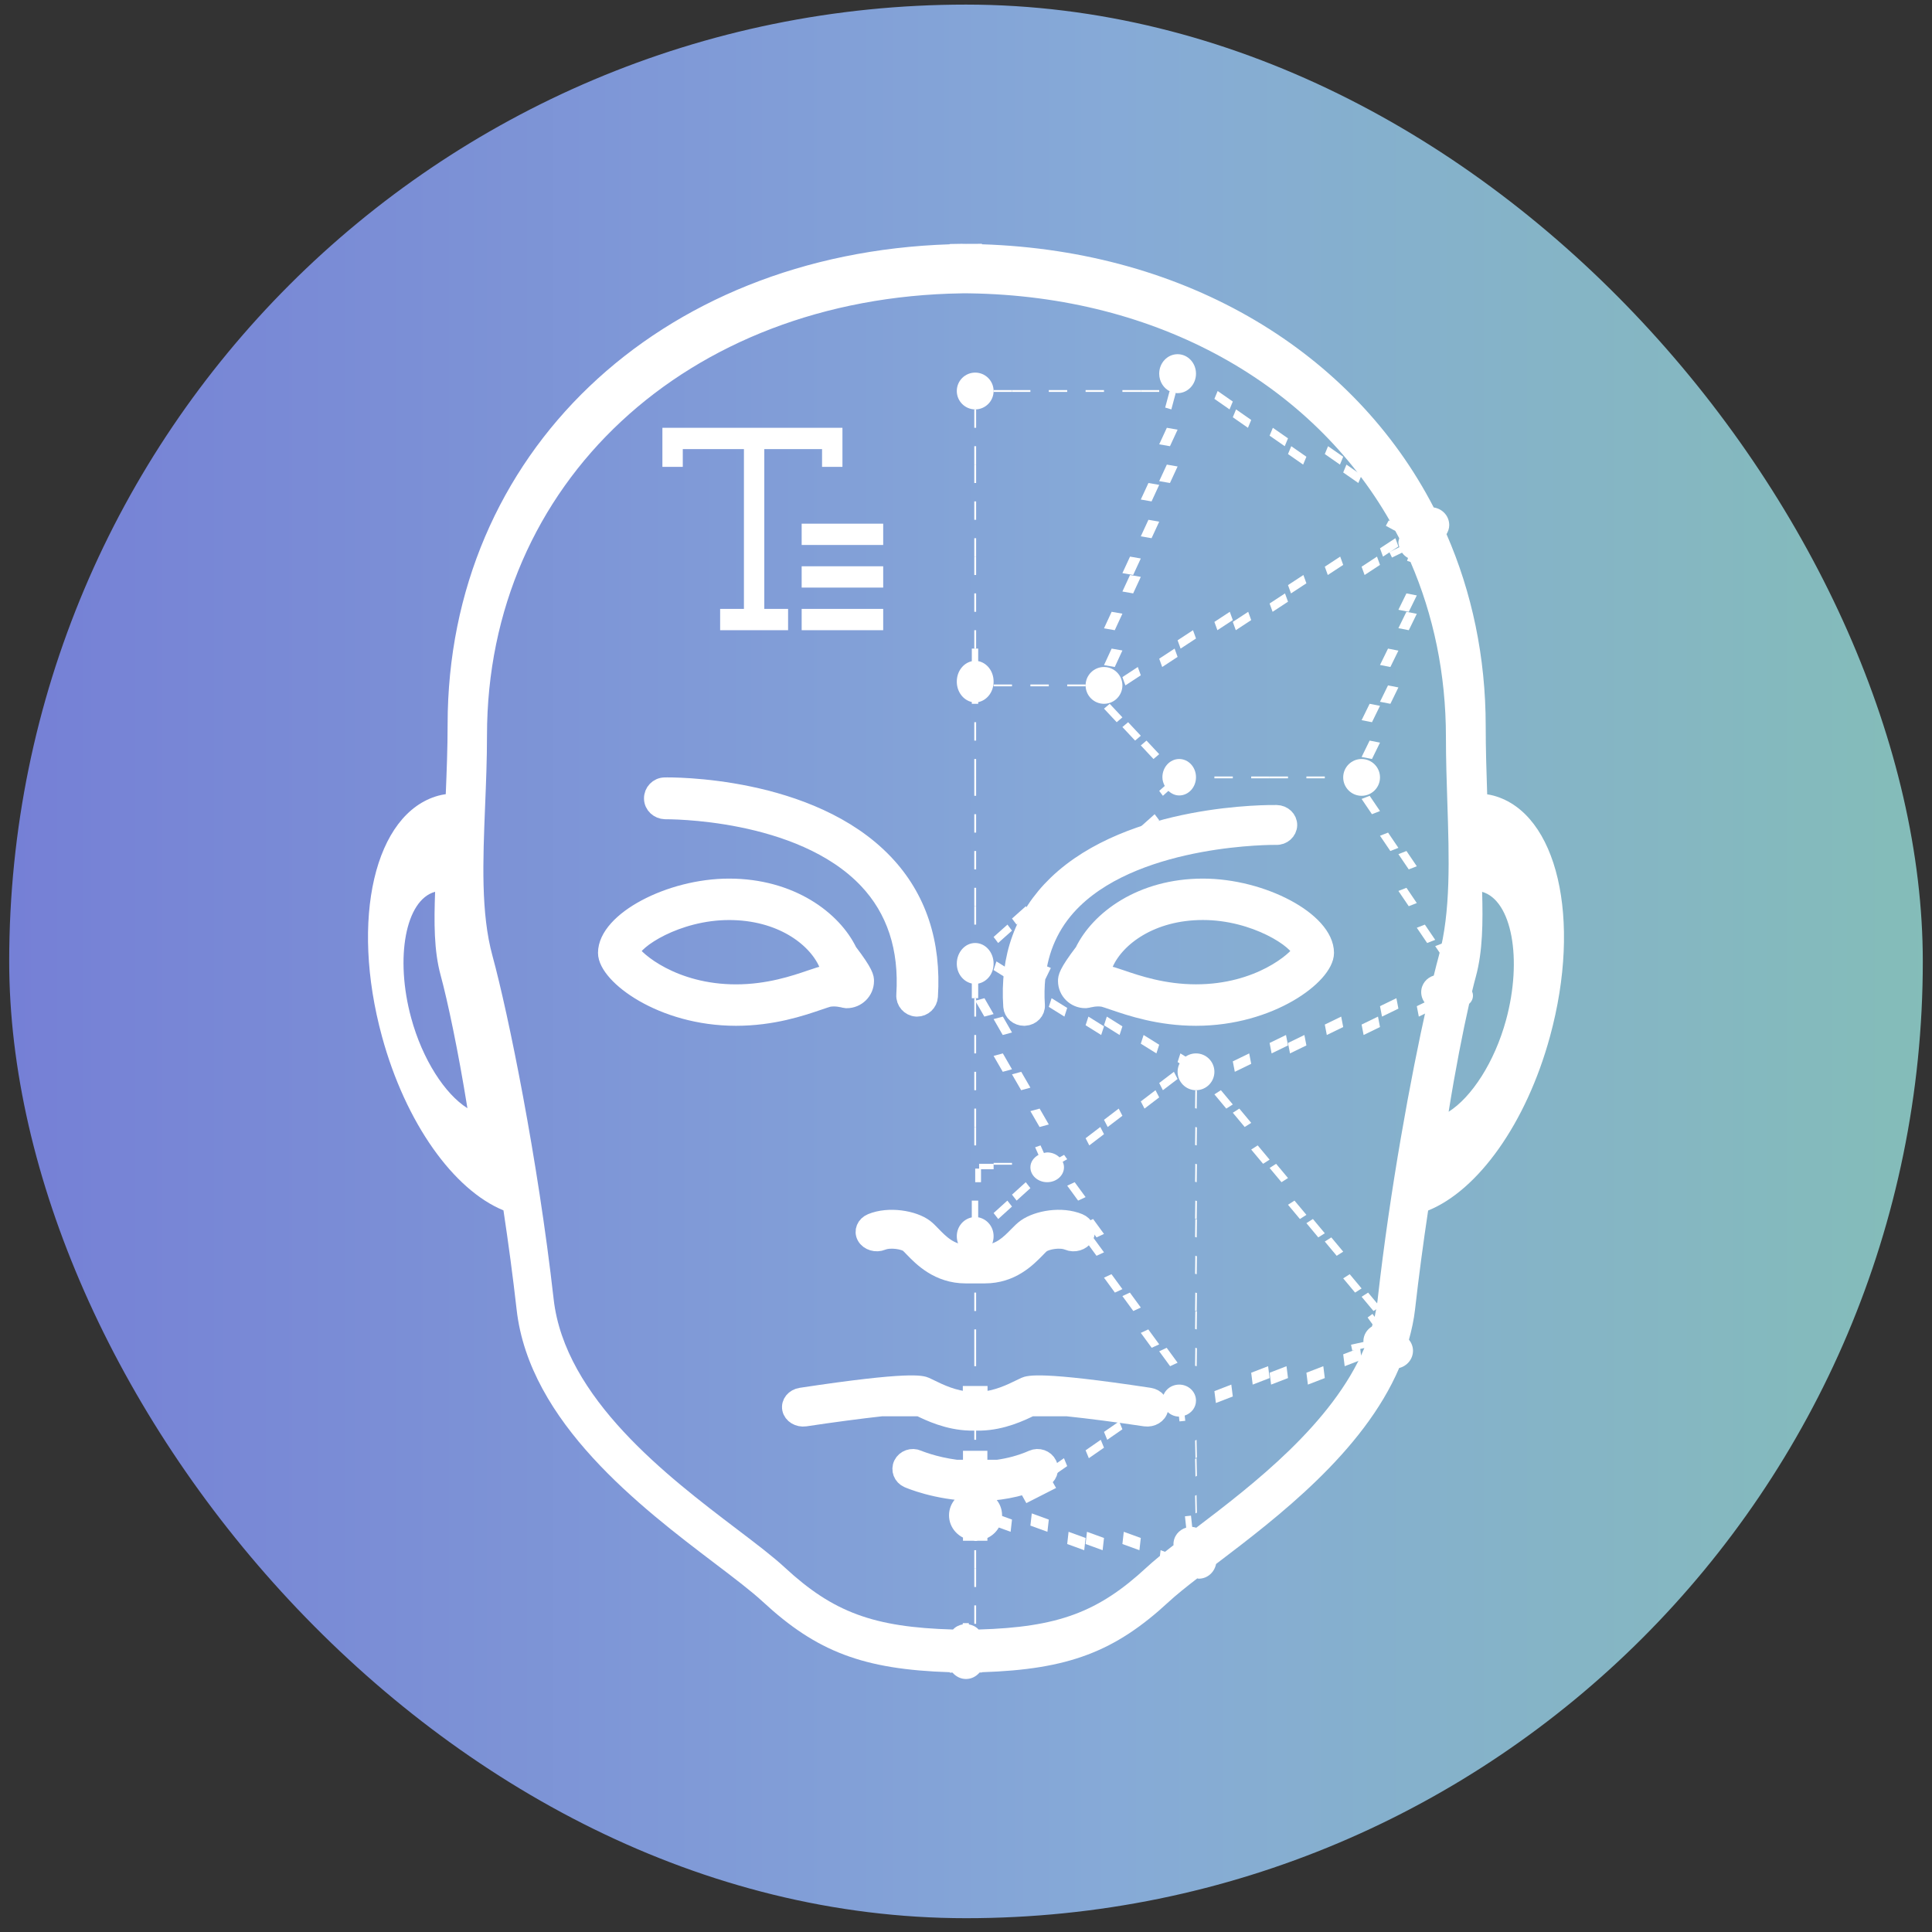 <?xml version="1.0" encoding="UTF-8"?>
<svg width="105px" height="105px" viewBox="0 0 105 105" version="1.1" xmlns="http://www.w3.org/2000/svg" xmlns:xlink="http://www.w3.org/1999/xlink">
    <rect x="0" y="0" width="105" height="105" fill="#333333" stroke="none"/>
    <title>编组 26</title>
    <defs>
        <linearGradient x1="0%" y1="50%" x2="100%" y2="50%" id="linearGradient-1">
            <stop stop-color="#757FD6" offset="0%"></stop>
            <stop stop-color="#86AAD7" offset="57.607%"></stop>
            <stop stop-color="#84BDB8" offset="100%"></stop>
        </linearGradient>
    </defs>
    <g id="页面-1" stroke="none" stroke-width="1" fill="none" fill-rule="evenodd">
        <g id="核心技术" transform="translate(-1232, -2130)">
            <g id="编组-27" transform="translate(1221, 2130.25)">
                <g id="编组-26" transform="translate(11.5, 0)">
                    <rect id="矩形" fill="url(#linearGradient-1)" x="0" y="0" width="104" height="104" rx="52"></rect>
                    <g id="编组-25" transform="translate(19.5, 13)" fill="#FFFFFF" fill-rule="nonzero">
                        <g id="人脸">
                            <path d="M60.826,29.921 C60.825,29.895 60.824,29.869 60.823,29.844 C60.784,28.663 60.745,27.442 60.745,26.218 C60.745,22.453 59.994,18.939 58.615,15.781 C58.7,15.635 58.763,15.473 58.763,15.291 C58.763,14.793 58.393,14.4 57.92,14.329 C53.578,5.928 44.576,0.388 33.366,0.026 L33.366,0 L32.489,0.004 L32.254,0 L31.614,0.011 L31.614,0.027 C15.763,0.539 4.327,11.43 4.327,26.127 C4.327,27.398 4.276,28.674 4.226,29.911 C4.089,29.932 3.952,29.957 3.819,29.994 C0.364,30.949 -0.981,36.697 0.76,43.082 C2.046,47.794 4.658,51.421 7.362,52.531 C7.629,54.302 7.874,56.12 8.078,57.927 C8.769,64.058 14.835,68.668 18.85,71.717 C19.919,72.529 20.842,73.231 21.47,73.812 C24.388,76.512 26.913,77.481 31.615,77.631 L31.615,77.654 L31.767,77.653 C31.947,77.861 32.204,78 32.5,78 C32.799,78 33.057,77.859 33.237,77.648 L33.367,77.647 L33.367,77.631 C38.068,77.481 40.594,76.512 43.512,73.812 C43.918,73.437 44.457,73.006 45.069,72.532 C45.095,72.535 45.118,72.549 45.145,72.549 C45.622,72.549 45.999,72.201 46.09,71.751 C46.105,71.739 46.117,71.73 46.131,71.719 C49.421,69.219 54.083,65.671 56.042,61.099 C56.469,60.991 56.793,60.618 56.793,60.156 C56.793,59.926 56.704,59.725 56.574,59.557 C56.719,59.026 56.84,58.486 56.903,57.928 C57.107,56.124 57.35,54.307 57.616,52.539 C60.328,51.44 62.949,47.806 64.238,43.083 C65.981,36.698 64.638,30.948 61.182,29.994 C61.066,29.96 60.945,29.94 60.826,29.921 Z M2.348,42.079 C1.454,38.801 2.044,35.66 3.637,35.22 C3.64,35.219 3.644,35.219 3.647,35.219 C3.588,36.86 3.579,38.407 3.949,39.76 C4.316,41.104 4.903,43.857 5.403,46.979 C4.177,46.206 2.962,44.332 2.348,42.079 L2.348,42.079 Z M54.876,57.349 C54.838,57.677 54.781,57.999 54.709,58.319 L54.593,58.158 L54.326,58.354 L54.595,58.727 C54.585,58.764 54.574,58.801 54.563,58.839 C54.289,59.007 54.097,59.298 54.097,59.645 C54.097,59.659 54.104,59.669 54.104,59.683 L53.425,59.833 L53.495,60.158 L54.15,60.013 C52.409,64.128 48.091,67.441 45.014,69.779 C44.943,69.756 44.87,69.739 44.793,69.733 L44.728,69.122 L44.4,69.158 L44.466,69.773 C44.07,69.89 43.775,70.242 43.775,70.679 C43.775,70.694 43.783,70.706 43.783,70.722 C43.214,71.164 42.706,71.573 42.307,71.943 C39.688,74.368 37.502,75.186 33.185,75.311 C33.048,75.161 32.862,75.069 32.655,75.03 L32.655,74.963 L32.324,74.963 L32.324,75.03 C32.117,75.069 31.931,75.16 31.794,75.311 C27.467,75.189 25.277,74.37 22.655,71.943 C22.003,71.34 21.088,70.644 20.027,69.839 C16.312,67.016 10.697,62.751 10.089,57.35 C9.23,49.736 7.629,41.86 6.765,38.7 C6.129,36.371 6.244,33.539 6.365,30.541 C6.416,29.297 6.467,28.011 6.467,26.719 C6.467,13.021 17.316,2.918 32.262,2.693 L32.401,2.689 L32.7,2.693 C42.966,2.846 51.303,7.647 55.542,15.069 L55.474,15.033 L55.318,15.326 L55.833,15.605 C55.904,15.738 55.977,15.87 56.046,16.004 C56.028,16.079 56,16.151 56,16.232 C56,16.322 56.028,16.405 56.052,16.488 L55.508,16.754 L55.652,17.052 L56.197,16.786 C56.283,16.906 56.39,17.005 56.522,17.073 L56.473,17.232 L56.657,17.29 C57.906,20.172 58.583,23.377 58.583,26.806 C58.583,28.01 58.622,29.202 58.66,30.356 C58.759,33.414 58.852,36.302 58.197,38.699 C58.112,39.008 58.019,39.375 57.922,39.77 C57.53,39.888 57.239,40.24 57.239,40.673 C57.239,40.95 57.36,41.195 57.548,41.37 C56.673,45.264 55.545,51.383 54.875,57.348 L54.876,57.349 Z M61.849,42.191 C61.223,44.483 59.974,46.385 58.73,47.172 C59.095,44.892 59.505,42.809 59.845,41.308 C59.969,41.198 60.052,41.041 60.052,40.862 C60.052,40.778 60.035,40.699 60.005,40.627 C60.077,40.328 60.146,40.058 60.208,39.832 C60.585,38.449 60.596,36.881 60.551,35.219 C62.16,35.681 62.755,38.866 61.849,42.191 L61.849,42.191 Z" id="形状"></path>
                            <path d="M27.37,53.198 C27.044,53.331 26.908,53.663 27.065,53.94 C27.222,54.216 27.614,54.335 27.94,54.199 C28.385,54.019 29.138,54.149 29.375,54.327 C29.448,54.384 29.532,54.475 29.633,54.58 C30.113,55.077 31.004,56 32.481,56 L33.52,56 C34.961,56 35.806,55.138 36.31,54.624 C36.424,54.507 36.519,54.404 36.605,54.343 C36.873,54.156 37.602,54.014 38.06,54.2 C38.384,54.337 38.777,54.217 38.935,53.942 C39.092,53.665 38.956,53.333 38.63,53.199 C37.677,52.807 36.406,53.043 35.772,53.485 C35.615,53.595 35.47,53.743 35.303,53.913 C34.876,54.348 34.347,54.888 33.52,54.888 L32.481,54.888 C31.625,54.888 31.059,54.303 30.646,53.876 C30.493,53.716 30.36,53.584 30.248,53.499 C29.648,53.042 28.319,52.808 27.37,53.198 L27.37,53.198 Z" id="路径" stroke="#FFFFFF"></path>
                            <path d="M52,38.537 C52,36.819 48.595,35 45.375,35 C42.046,35 39.74,36.738 38.905,38.482 C38,39.668 38,39.896 38,40.065 C38,40.604 38.443,41.042 38.987,41.042 L39.176,41.014 C39.179,41.014 39.521,40.909 39.927,40.964 C40.015,40.976 40.283,41.067 40.52,41.149 C41.451,41.467 43.01,42 45,42 C49.044,41.999 52,39.723 52,38.538 L52,38.537 Z M45,40.746 C43.223,40.746 41.79,40.256 40.934,39.964 C40.571,39.841 40.309,39.751 40.097,39.722 C39.954,39.703 39.816,39.695 39.686,39.695 C39.649,39.695 39.613,39.696 39.578,39.697 C39.692,39.534 39.824,39.355 39.955,39.184 L40.028,39.063 C40.667,37.663 42.569,36.25 45.376,36.25 C48.222,36.25 50.604,37.822 50.728,38.483 C50.48,38.946 48.444,40.746 45.001,40.746 L45,40.746 Z" id="形状" stroke="#FFFFFF"></path>
                            <path d="M25.073,40.965 C25.477,40.909 25.819,41.013 25.82,41.013 L26.013,41.044 C26.557,41.044 27,40.606 27,40.066 C27,39.897 27,39.668 26.095,38.483 C25.26,36.739 22.954,35 19.625,35 C16.406,35 13,36.819 13,38.538 C13,39.724 15.956,42 20,42 C21.989,42 23.548,41.468 24.478,41.15 C24.718,41.068 24.987,40.977 25.073,40.965 L25.073,40.965 Z M20.002,40.748 C16.559,40.748 14.522,38.946 14.273,38.485 C14.397,37.824 16.779,36.252 19.625,36.252 C22.432,36.252 24.334,37.665 24.973,39.065 L25.045,39.187 C25.176,39.357 25.308,39.537 25.423,39.699 C25.265,39.696 25.087,39.7 24.903,39.724 C24.692,39.752 24.43,39.842 24.066,39.966 C23.211,40.258 21.778,40.748 20.002,40.748 L20.002,40.748 Z" id="形状" stroke="#FFFFFF"></path>
                            <path d="M16.142,30.774 C16.215,30.777 23.483,30.686 27.148,34.547 C28.681,36.162 29.376,38.274 29.212,40.823 C29.189,41.174 29.454,41.477 29.802,41.499 C29.817,41.499 29.83,41.5 29.843,41.5 C30.174,41.5 30.451,41.241 30.474,40.906 C30.661,37.987 29.851,35.551 28.063,33.668 C24.019,29.407 16.439,29.492 16.12,29.502 C15.771,29.509 15.493,29.798 15.5,30.149 C15.505,30.501 15.801,30.761 16.143,30.774 L16.142,30.774 Z" id="路径" stroke="#FFFFFF"></path>
                            <path d="M35.657,42 C35.67,42 35.684,41.999 35.698,41.999 C36.047,41.978 36.31,41.701 36.288,41.38 C36.251,40.846 36.264,40.337 36.316,39.846 L36.428,39.616 L36.348,39.583 C36.565,38.036 37.231,36.71 38.349,35.628 C42.007,32.093 49.282,32.167 49.357,32.167 C49.697,32.187 49.994,31.917 50,31.594 C50.005,31.272 49.729,31.008 49.38,31.001 C49.049,30.994 41.483,30.915 37.439,34.82 C35.651,36.547 34.839,38.779 35.026,41.455 C35.049,41.763 35.325,42 35.657,42 Z" id="路径" stroke="#FFFFFF"></path>
                            <path d="M42.466,62.67 C36.473,61.762 35.896,62.012 35.706,62.094 C35.636,62.125 35.544,62.17 35.434,62.224 C34.985,62.445 34.145,62.856 33.292,62.88 L33.171,62.88 L33.171,62.575 L32.827,62.575 L32.827,62.88 L32.729,62.88 C31.854,62.856 31.016,62.445 30.566,62.224 C30.457,62.17 30.364,62.125 30.294,62.094 C30.105,62.013 29.525,61.762 23.535,62.67 C23.183,62.723 22.948,63.013 23.01,63.318 C23.072,63.622 23.407,63.823 23.758,63.773 C25.172,63.559 26.743,63.351 27.924,63.221 L29.977,63.221 C30.533,63.493 31.527,63.967 32.709,64 L33.313,64 C34.475,63.966 35.468,63.493 36.024,63.221 L37.985,63.221 C39.188,63.345 40.797,63.555 42.242,63.773 C42.594,63.822 42.929,63.622 42.99,63.318 C43.053,63.013 42.818,62.723 42.466,62.67 L42.466,62.67 Z" id="路径" stroke="#FFFFFF"></path>
                            <path d="M32.816,40.202 L32.816,41 L33.163,41 L33.163,40.207 C33.636,40.115 34,39.676 34,39.122 C34,38.502 33.552,38 32.999,38 C32.448,38 32,38.503 32,39.122 C31.999,39.667 32.355,40.101 32.816,40.202 L32.816,40.202 Z" id="路径"></path>
                            <path d="M46,45 C46,45.552 45.552,46 45,46 C44.448,46 44,45.552 44,45 C44,44.448 44.448,44 45,44 C45.552,44 46,44.448 46,45" id="路径"></path>
                            <path d="M43.174,28.99 C43.174,29.167 43.227,29.322 43.302,29.465 L43,29.733 L43.201,30 L43.5,29.733 C43.66,29.882 43.861,29.981 44.087,29.981 C44.592,29.981 45,29.537 45,28.99 C45,28.444 44.591,28 44.087,28 C43.584,28.001 43.174,28.442 43.174,28.99 L43.174,28.99 Z" id="路径"></path>
                            <path d="M44.088,62 C43.583,62 43.176,62.39 43.176,62.871 C43.176,62.973 43.203,63.066 43.236,63.157 L43,63.277 L43.149,63.544 L43.395,63.419 C43.559,63.608 43.797,63.735 44.073,63.739 L44.103,64 L44.417,63.968 L44.385,63.684 C44.742,63.566 45,63.252 45,62.871 C45,62.39 44.592,62 44.088,62 L44.088,62 Z" id="路径"></path>
                            <path d="M55,29 C55,29.552 54.552,30 54,30 C53.448,30 53,29.552 53,29 C53,28.448 53.448,28 54,28 C54.552,28 55,28.448 55,29" id="路径"></path>
                            <path d="M36,50.191 C36,50.637 36.409,51 36.912,51 C37.416,51 37.825,50.636 37.825,50.191 C37.825,50.083 37.799,49.981 37.756,49.888 L38,49.752 L37.831,49.514 L37.584,49.651 C37.417,49.489 37.182,49.381 36.913,49.381 C36.85,49.381 36.795,49.402 36.735,49.413 L36.551,49 L36.257,49.102 L36.441,49.515 C36.182,49.657 36,49.9 36,50.19 L36,50.191 Z" id="路径"></path>
                            <path d="M34,8 C34,8.552 33.552,9 33,9 C32.448,9 32,8.552 32,8 C32,7.448 32.448,7 33,7 C33.552,7 34,7.448 34,8" id="路径"></path>
                            <path d="M43.603,8.03 L43.562,8.017 L43.325,8.9 L43.66,9 L43.896,8.117 L43.642,8.04 C43.753,8.086 43.872,8.117 43.999,8.117 C44.553,8.117 45,7.642 45,7.058 C45,6.473 44.553,6 43.999,6 C43.446,6 43,6.474 43,7.058 C42.999,7.494 43.248,7.866 43.603,8.03 L43.603,8.03 Z" id="路径"></path>
                            <path d="M41,24 C41,24.552 40.552,25 40,25 C39.448,25 39,24.552 39,24 C39,23.448 39.448,23 40,23 C40.552,23 41,23.448 41,24" id="路径"></path>
                            <path d="M32.816,24.904 L32.816,25 L33.163,25 L33.163,24.909 C33.634,24.816 34,24.363 34,23.793 C34,23.223 33.635,22.772 33.163,22.68 L33.163,22 L32.816,22 L32.816,22.685 C32.355,22.788 32,23.232 32,23.793 C32,24.355 32.355,24.801 32.816,24.904 L32.816,24.904 Z" id="路径"></path>
                            <polygon id="路径" points="34.247 38 34 37.672 34.753 37 35 37.328"></polygon>
                            <polygon id="路径" points="35 36.672 35.753 36 36 36.328 35.247 37"></polygon>
                            <polygon id="路径" points="39 33.672 39.753 33 40 33.328 39.247 34"></polygon>
                            <polygon id="路径" points="38 34.672 38.753 34 39 34.328 38.247 35"></polygon>
                            <polygon id="路径" points="41.246 33 41 32.671 41.754 32 42 32.329"></polygon>
                            <polygon id="路径" points="37 35.672 37.753 35 38 35.328 37.247 36"></polygon>
                            <polygon id="路径" points="43 31.328 42.247 32 42 31.672 42.753 31"></polygon>
                            <polygon id="路径" points="44.152 44 45 44.529 44.848 45 44 44.471"></polygon>
                            <polygon id="路径" points="39.153 42 40 42.53 39.847 43 39 42.47"></polygon>
                            <polygon id="路径" points="42 43.471 42.152 43 43 43.529 42.848 44"></polygon>
                            <polygon id="路径" points="40.153 42 41 42.53 40.847 43 40 42.47"></polygon>
                            <polygon id="路径" points="37.152 41 38 41.529 37.848 42 37 41.471"></polygon>
                            <polygon id="路径" points="34.847 40 34 39.47 34.153 39 35 39.53"></polygon>
                            <polygon id="路径" points="50 43.567 49.109 44 49 43.433 49.891 43"></polygon>
                            <polygon id="路径" points="51 43.567 50.109 44 50 43.433 50.891 43"></polygon>
                            <polygon id="路径" points="52.891 42 53 42.567 52.109 43 52 42.433"></polygon>
                            <polygon id="路径" points="55 42.567 54.109 43 54 42.433 54.891 42"></polygon>
                            <polygon id="路径" points="47 44.433 47.891 44 48 44.567 47.109 45"></polygon>
                            <polygon id="路径" points="57.109 42 57 41.433 57.891 41 58 41.567"></polygon>
                            <polygon id="路径" points="55.109 42 55 41.433 55.891 41 56 41.567"></polygon>
                            <polygon id="路径" points="55.562 33 55 32.171 55.438 32 56 32.829"></polygon>
                            <polygon id="路径" points="54.438 30 55 30.829 54.562 31 54 30.171"></polygon>
                            <polygon id="路径" points="57.562 38 57 37.171 57.438 37 58 37.829"></polygon>
                            <polygon id="路径" points="56.438 35 57 35.829 56.562 36 56 35.171"></polygon>
                            <polygon id="路径" points="58.438 38 59 38.829 58.562 39 58 38.171"></polygon>
                            <polygon id="路径" points="56.562 34 56 33.171 56.438 33 57 33.829"></polygon>
                            <polygon id="路径" points="46 28.95 47 28.95 47 29.05 46 29.05"></polygon>
                            <polygon id="路径" points="48 28.95 49 28.95 49 29.05 48 29.05"></polygon>
                            <polygon id="路径" points="49 28.95 50 28.95 50 29.05 49 29.05"></polygon>
                            <polygon id="路径" points="51 28.95 52 28.95 52 29.05 51 29.05"></polygon>
                            <polygon id="路径" points="39 48.61 39.799 48 40 48.39 39.201 49"></polygon>
                            <polygon id="路径" points="40 47.61 40.799 47 41 47.39 40.201 48"></polygon>
                            <polygon id="路径" points="42 46.61 42.799 46 43 46.39 42.201 47"></polygon>
                            <polygon id="路径" points="43 45.609 43.799 45 44 45.391 43.201 46"></polygon>
                            <polygon id="路径" points="34.748 52 35 52.323 34.252 53 34 52.677"></polygon>
                            <polygon id="路径" points="35.748 51 36 51.323 35.252 52 35 51.677"></polygon>
                            <polygon id="路径" points="34 49.95 35 49.95 35 50.05 34 50.05"></polygon>
                            <polygon id="路径" points="35 42.864 34.496 43 34 42.136 34.504 42"></polygon>
                            <polygon id="路径" points="33.497 42 33 41.137 33.503 41 34 41.863"></polygon>
                            <polygon id="路径" points="36 45.862 35.498 46 35 45.138 35.502 45"></polygon>
                            <polygon id="路径" points="34.498 45 34 44.137 34.502 44 35 44.863"></polygon>
                            <polygon id="路径" points="36.502 47 37 47.863 36.498 48 36 47.137"></polygon>
                            <polygon id="路径" points="43.593 61 43 60.189 43.407 60 44 60.811"></polygon>
                            <polygon id="路径" points="41 56.811 40.593 57 40 56.189 40.407 56"></polygon>
                            <polygon id="路径" points="38.407 51 39 51.811 38.593 52 38 51.189"></polygon>
                            <polygon id="路径" points="42.407 59 43 59.811 42.593 60 42 59.189"></polygon>
                            <polygon id="路径" points="39.407 54 40 54.811 39.593 55 39 54.189"></polygon>
                            <polygon id="路径" points="41.407 57 42 57.811 41.593 58 41 57.189"></polygon>
                            <polygon id="路径" points="39.593 54 39 53.189 39.407 53 40 53.811"></polygon>
                            <polygon id="路径" points="49.081 62 49 61.355 49.919 61 50 61.645"></polygon>
                            <polygon id="路径" points="51.081 62 51 61.355 51.919 61 52 61.645"></polygon>
                            <polygon id="路径" points="53.081 61 53 60.355 53.919 60 54 60.645"></polygon>
                            <polygon id="路径" points="48.081 62 48 61.355 48.919 61 49 61.645"></polygon>
                            <polygon id="路径" points="46.081 63 46 62.355 46.919 62 47 62.645"></polygon>
                            <polygon id="路径" points="50 52.226 50.353 52 51 52.774 50.647 53"></polygon>
                            <polygon id="路径" points="53.646 57 53 56.226 53.354 56 54 56.774"></polygon>
                            <polygon id="路径" points="51.646 54 51 53.225 51.354 53 52 53.775"></polygon>
                            <polygon id="路径" points="52.354 54 53 54.775 52.646 55 52 54.225"></polygon>
                            <polygon id="路径" points="49.354 50 50 50.774 49.646 51 49 50.226"></polygon>
                            <polygon id="路径" points="54.646 58 54 57.226 54.354 57 55 57.774"></polygon>
                            <polygon id="路径" points="47.354 47 48 47.775 47.646 48 47 47.225"></polygon>
                            <polygon id="路径" points="46.646 47 46 46.225 46.354 46 47 46.775"></polygon>
                            <polygon id="路径" points="48.646 50 48 49.226 48.354 49 49 49.774"></polygon>
                            <polygon id="路径" points="44.962 58 45.05 58.021 45.038 59 44.95 58.979"></polygon>
                            <polygon id="路径" points="45.038 47 44.95 46.979 44.962 46 45.05 46.021"></polygon>
                            <polygon id="路径" points="44.962 55 45.05 55.021 45.038 56 44.95 55.979"></polygon>
                            <polygon id="路径" points="44.962 48 45.05 48.021 45.038 49 44.95 48.979"></polygon>
                            <polygon id="路径" points="44.962 50 45.05 50.021 45.038 51 44.95 50.979"></polygon>
                            <polygon id="路径" points="45.038 61 44.95 60.979 44.962 60 45.05 60.021"></polygon>
                            <polygon id="路径" points="44.962 53 45.05 53.021 45.038 54 44.95 53.979"></polygon>
                            <polygon id="路径" points="44.962 52 45.05 52.021 45.038 53 44.95 52.979"></polygon>
                            <polygon id="路径" points="44.962 57 45.05 57.021 45.038 58 44.95 57.979"></polygon>
                            <polygon id="路径" points="37 66.571 37.824 66 38 66.429 37.176 67"></polygon>
                            <path d="M36.553,67.148 C36.584,67.134 36.614,67.127 36.645,67.114 C36.952,66.978 37.085,66.631 36.943,66.338 C36.801,66.046 36.437,65.919 36.129,66.054 C35.489,66.336 34.847,66.497 34.231,66.584 L33.162,66.584 L33.162,66.098 L32.836,66.098 L32.836,66.584 L31.963,66.584 C30.73,66.422 29.888,66.062 29.872,66.055 C29.564,65.918 29.201,66.047 29.057,66.338 C28.915,66.63 29.047,66.976 29.353,67.112 C29.446,67.153 30.884,67.77 32.836,67.827 L32.836,68.243 C32.407,68.327 32.077,68.671 32.077,69.104 C32.077,69.537 32.406,69.881 32.836,69.965 L32.836,69.988 L32.956,69.988 C32.979,69.989 32.997,70 33.02,70 C33.043,70 33.061,69.989 33.083,69.988 L33.163,69.988 L33.163,69.972 C33.613,69.904 33.961,69.55 33.961,69.103 C33.961,68.657 33.613,68.302 33.163,68.234 L33.163,67.834 C34.172,67.83 35.302,67.656 36.448,67.186 L35.827,67.501 L35.981,67.777 L36.702,67.41 L36.553,67.148 Z" id="路径" stroke="#FFFFFF"></path>
                            <polygon id="路径" points="34 67.571 34.824 67 35 67.429 34.176 68"></polygon>
                            <polygon id="路径" points="40 64.571 40.824 64 41 64.429 40.176 65"></polygon>
                            <polygon id="路径" points="39 65.571 39.824 65 40 65.429 39.176 66"></polygon>
                            <polygon id="路径" points="44.971 69 44.95 68.041 45.029 68 45.05 68.959"></polygon>
                            <polygon id="路径" points="42.176 64 42 63.571 42.824 63 43 63.429"></polygon>
                            <polygon id="路径" points="44.95 66.041 45.029 66 45.05 66.959 44.971 67"></polygon>
                            <polygon id="路径" points="44.95 65.041 45.029 65 45.05 65.959 44.971 66"></polygon>
                            <polygon id="路径" points="38.925 71 38 70.664 38.075 70 39 70.336"></polygon>
                            <polygon id="路径" points="43.925 72 43 71.664 43.075 71 44 71.336"></polygon>
                            <polygon id="路径" points="41.925 71 41 70.664 41.075 70 42 70.336"></polygon>
                            <polygon id="路径" points="39.925 71 39 70.664 39.075 70 40 70.336"></polygon>
                            <polygon id="路径" points="36.925 70 36 69.663 36.075 69 37 69.337"></polygon>
                            <polygon id="路径" points="34.925 70 34 69.664 34.075 69 35 69.336"></polygon>
                            <polygon id="路径" points="41.69 27 41 26.263 41.31 26 42 26.737"></polygon>
                            <polygon id="路径" points="42.31 27 43 27.737 42.69 28 42 27.263"></polygon>
                            <polygon id="路径" points="40.69 26 40 25.263 40.31 25 41 25.737"></polygon>
                            <polygon id="路径" points="34 23.95 35 23.95 35 24.05 34 24.05"></polygon>
                            <polygon id="路径" points="38 23.95 39 23.95 39 24.05 38 24.05"></polygon>
                            <polygon id="路径" points="36 23.95 37 23.95 37 24.05 36 24.05"></polygon>
                            <polygon id="路径" points="52.163 18 52 17.549 52.837 17 53 17.451"></polygon>
                            <polygon id="路径" points="44.837 21 45 21.451 44.163 22 44 21.549"></polygon>
                            <polygon id="路径" points="54.163 18 54 17.549 54.837 17 55 17.451"></polygon>
                            <polygon id="路径" points="43.163 23 43 22.549 43.837 22 44 22.451"></polygon>
                            <polygon id="路径" points="47.163 21 47 20.549 47.837 20 48 20.451"></polygon>
                            <polygon id="路径" points="46.837 20 47 20.451 46.163 21 46 20.549"></polygon>
                            <polygon id="路径" points="49.163 20 49 19.549 49.837 19 50 19.451"></polygon>
                            <polygon id="路径" points="56 16.451 55.163 17 55 16.549 55.837 16"></polygon>
                            <polygon id="路径" points="50.163 19 50 18.549 50.837 18 51 18.451"></polygon>
                            <polygon id="路径" points="41.163 24 41 23.549 41.837 23 42 23.451"></polygon>
                            <polygon id="路径" points="56 20.89 56.435 20 57 20.11 56.565 21"></polygon>
                            <polygon id="路径" points="57.436 17 58 17.11 57.564 18 57 17.89"></polygon>
                            <polygon id="路径" points="56.436 19 57 19.11 56.564 20 56 19.89"></polygon>
                            <polygon id="路径" points="55.436 22 56 22.11 55.564 23 55 22.89"></polygon>
                            <polygon id="路径" points="55 24.89 55.435 24 56 24.11 55.565 25"></polygon>
                            <polygon id="路径" points="54.436 25 55 25.11 54.564 26 54 25.89"></polygon>
                            <polygon id="路径" points="54.564 28 54 27.89 54.436 27 55 27.11"></polygon>
                            <polygon id="路径" points="43.415 10 44 10.102 43.585 11 43 10.898"></polygon>
                            <polygon id="路径" points="42.585 14 42 13.898 42.415 13 43 13.102"></polygon>
                            <polygon id="路径" points="41.585 19 41 18.898 41.415 18 42 18.102"></polygon>
                            <polygon id="路径" points="42 17.102 41.585 18 41 17.898 41.415 17"></polygon>
                            <polygon id="路径" points="40.415 22 41 22.102 40.585 23 40 22.898"></polygon>
                            <polygon id="路径" points="42.415 15 43 15.102 42.585 16 42 15.898"></polygon>
                            <polygon id="路径" points="40.415 20 41 20.102 40.585 21 40 20.898"></polygon>
                            <polygon id="路径" points="43.585 13 43 12.898 43.415 12 44 12.102"></polygon>
                            <polygon id="路径" points="39 7.95 40 7.95 40 8.05 39 8.05"></polygon>
                            <polygon id="路径" points="42 7.95 43 7.95 43 8.05 42 8.05"></polygon>
                            <polygon id="路径" points="35 7.95 36 7.95 36 8.05 35 8.05"></polygon>
                            <polygon id="路径" points="41 7.95 42 7.95 42 8.05 41 8.05"></polygon>
                            <polygon id="路径" points="37 7.95 38 7.95 38 8.05 37 8.05"></polygon>
                            <polygon id="路径" points="34 7.95 35 7.95 35 8.05 34 8.05"></polygon>
                            <polygon id="路径" points="55.177 13 56 13.573 55.823 14 55 13.427"></polygon>
                            <polygon id="路径" points="53.177 12 54 12.573 53.823 13 53 12.427"></polygon>
                            <polygon id="路径" points="47.177 9 48 9.573 47.823 10 47 9.427"></polygon>
                            <polygon id="路径" points="52.177 11 53 11.573 52.823 12 52 11.427"></polygon>
                            <polygon id="路径" points="49.177 10 50 10.573 49.823 11 49 10.427"></polygon>
                            <polygon id="路径" points="46.177 8 47 8.573 46.823 9 46 8.427"></polygon>
                            <polygon id="路径" points="50.177 11 51 11.573 50.823 12 50 11.427"></polygon>
                            <polygon id="路径" points="32.95 28 33.05 28 33.05 29 32.95 29"></polygon>
                            <polygon id="路径" points="32.95 29 33.05 29 33.05 30 32.95 30"></polygon>
                            <polygon id="路径" points="32.95 36 33.05 36 33.05 37 32.95 37"></polygon>
                            <polygon id="路径" points="32.95 26 33.05 26 33.05 27 32.95 27"></polygon>
                            <polygon id="路径" points="32.95 33 33.05 33 33.05 34 32.95 34"></polygon>
                            <polygon id="路径" points="32.95 64 33.05 64 33.05 65 32.95 65"></polygon>
                            <polygon id="路径" points="32.95 59 33.05 59 33.05 60 32.95 60"></polygon>
                            <polygon id="路径" points="32.95 57 33.05 57 33.05 58 32.95 58"></polygon>
                            <polygon id="路径" points="32.95 74 33.05 74 33.05 75 32.95 75"></polygon>
                            <polygon id="路径" points="32.95 60 33.05 60 33.05 61 32.95 61"></polygon>
                            <polygon id="路径" points="32.95 72 33.05 72 33.05 73 32.95 73"></polygon>
                            <polygon id="路径" points="32.95 35 33.05 35 33.05 36 32.95 36"></polygon>
                            <polygon id="路径" points="32.95 71 33.05 71 33.05 72 32.95 72"></polygon>
                            <polygon id="路径" points="32.95 31 33.05 31 33.05 32 32.95 32"></polygon>
                            <path d="M32.815,52.912 C32.354,53.008 32,53.419 32,53.937 C32,54.523 32.448,55 33.001,55 C33.554,55 34,54.523 34,53.937 C34,53.41 33.635,52.993 33.163,52.907 L33.163,52 L32.815,52 L32.815,52.912 Z" id="路径"></path>
                            <polygon id="路径" points="32.95 45 33.05 45 33.05 46 32.95 46"></polygon>
                            <polygon id="路径" points="32.95 43 33.05 43 33.05 44 32.95 44"></polygon>
                            <polygon id="路径" points="32.95 41 33.05 41 33.05 42 32.95 42"></polygon>
                            <polygon id="路径" points="33 51 33.316 51 33.316 50.296 34 50.296 34 50 33.212 50 33.212 50.261 33 50.261"></polygon>
                            <polygon id="路径" points="32.95 48 33.05 48 33.05 49 32.95 49"></polygon>
                            <polygon id="路径" points="32.95 47 33.05 47 33.05 48 32.95 48"></polygon>
                            <polygon id="路径" points="32.95 11 33.05 11 33.05 12 32.95 12"></polygon>
                            <polygon id="路径" points="32.95 14 33.05 14 33.05 15 32.95 15"></polygon>
                            <polygon id="路径" points="32.95 12 33.05 12 33.05 13 32.95 13"></polygon>
                            <polygon id="路径" points="32.95 9 33.05 9 33.05 10 32.95 10"></polygon>
                            <polygon id="路径" points="32.95 21 33.05 21 33.05 22 32.95 22"></polygon>
                            <polygon id="路径" points="32.95 19 33.05 19 33.05 20 32.95 20"></polygon>
                            <polygon id="路径" points="32.95 17 33.05 17 33.05 18 32.95 18"></polygon>
                            <polygon id="路径" points="32.95 16 33.05 16 33.05 17 32.95 17"></polygon>
                        </g>
                        <g id="编组" transform="translate(16, 10)">
                            <path d="M9.785,0 L9.785,2.123 L8.677,2.123 L8.677,1.158 L5.538,1.158 L5.538,9.842 L6.831,9.842 L6.831,11 L3.138,11 L3.138,9.842 L4.431,9.842 L4.431,1.158 L1.108,1.158 L1.108,2.123 L0,2.123 L0,0 L9.785,0 Z M12,9.842 L12,11 L7.569,11 L7.569,9.842 L12,9.842 Z M12,7.526 L12,8.684 L7.569,8.684 L7.569,7.526 L12,7.526 Z M12,5.211 L12,6.368 L7.569,6.368 L7.569,5.211 L12,5.211 Z" id="形状"></path>
                        </g>
                    </g>
                </g>
            </g>
        </g>
    </g>
</svg>